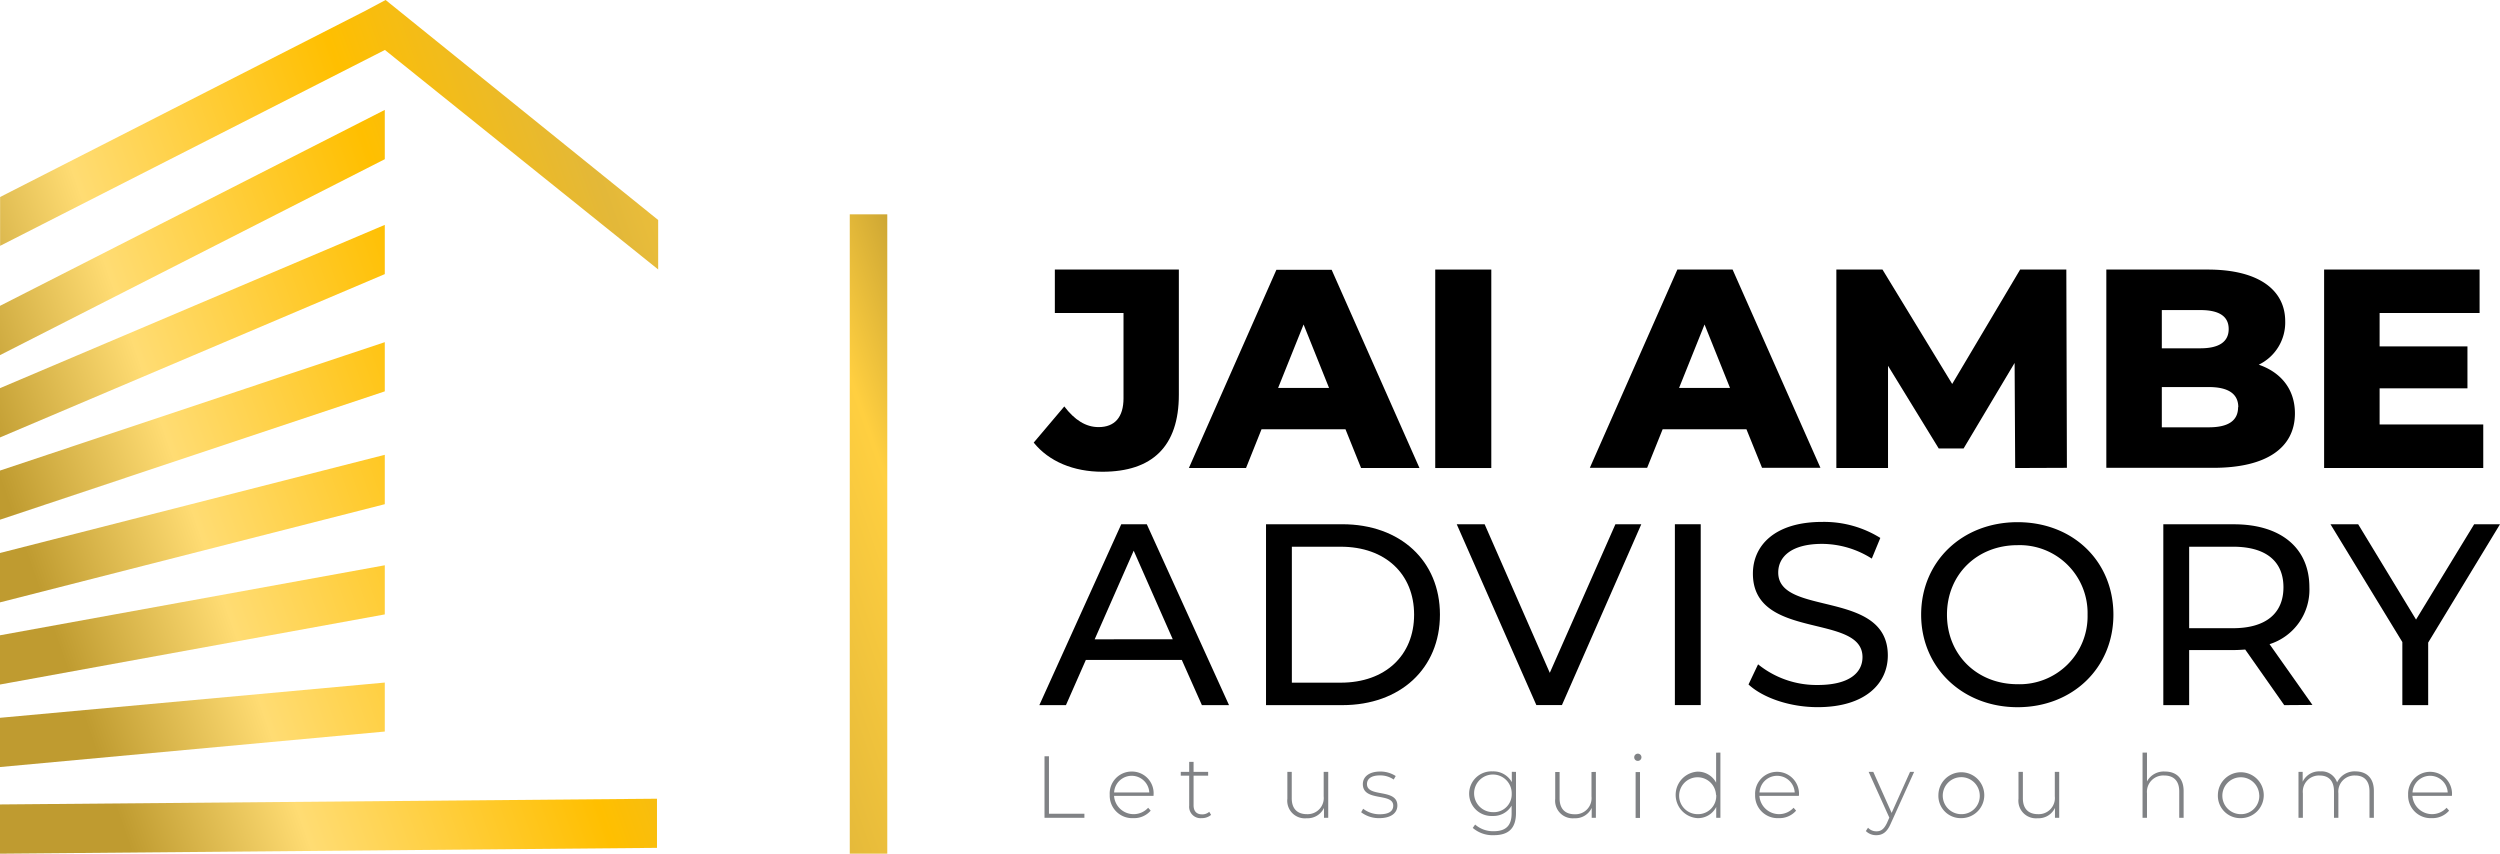 <svg xmlns="http://www.w3.org/2000/svg" xmlns:svg="http://www.w3.org/2000/svg" id="svg89" width="483.84" height="165.22" version="1.1" viewBox="0 0 483.84 165.22"><defs id="defs17"><style id="style2">.cls-1{fill:#808285}.cls-2{fill:url(#linear-gradient)}.cls-3{fill:none}</style><linearGradient id="linear-gradient" x1="51.31" x2="224.71" y1="158.74" y2="97.65" gradientUnits="userSpaceOnUse"><stop id="stop4" offset="0" stop-color="#bf9b30"/><stop id="stop6" offset=".18" stop-color="#ffdc73"/><stop id="stop8" offset=".48" stop-color="#ffbf00"/><stop id="stop10" offset=".7" stop-color="#e3b839"/><stop id="stop12" offset=".88" stop-color="#ffcf40"/><stop id="stop14" offset="1" stop-color="#bf9b30"/></linearGradient></defs><g id="Layer_2" data-name="Layer 2" transform="translate(-40.85,-36.42)"><g id="Layer_1-2" data-name="Layer 1"><path id="path19" d="m 240.91,122.08 5.92,-7 c 2,2.63 4.17,4 6.63,4 3.13,0 4.83,-1.91 4.83,-5.59 V 97 H 245 v -8.41 h 24 v 24.23 c 0,10 -5.15,14.9 -14.8,14.9 -5.56,0 -10.33,-1.97 -13.29,-5.64 z"/><path id="path21" d="M 301.25,119.5 H 285 l -3,7.5 h -11.06 l 16.94,-38.37 h 10.69 l 17,38.37 h -11.3 z m -3.18,-8 -4.93,-12.28 -4.93,12.28 z"/><path id="path23" d="m 318.62,88.59 h 10.85 V 127 h -10.85 z"/><path id="path25" d="m 378.85,119.5 h -16.22 l -3,7.46 h -11.09 l 16.94,-38.37 h 10.69 l 17,38.37 h -11.3 z m -3.18,-8 -4.93,-12.28 -4.93,12.28 z"/><path id="path27" d="m 430.86,127 -0.11,-20.34 -9.87,16.55 h -4.82 l -9.81,-16 V 127 h -10 V 88.59 h 8.93 l 13.49,22.14 13.15,-22.14 h 8.94 l 0.11,38.37 z"/><path id="path29" d="m 485,116.43 c 0,6.63 -5.48,10.53 -15.78,10.53 H 448.5 V 88.59 h 19.62 c 10.09,0 15,4.11 15,10 A 9.06,9.06 0 0 1 478,107 c 4.32,1.49 7,4.77 7,9.43 z m -25.76,-20 v 7.4 h 7.46 c 3.62,0 5.48,-1.26 5.48,-3.73 0,-2.47 -1.86,-3.67 -5.48,-3.67 z m 14.8,18.8 c 0,-2.63 -2,-3.9 -5.7,-3.9 h -9.1 v 7.79 h 9.1 c 3.73,0 5.66,-1.26 5.66,-3.89 z"/><path id="path31" d="M 521.45,118.57 V 127 h -30.8 V 88.59 h 30.09 V 97 h -19.35 v 6.46 h 17 v 8.11 h -17 v 7 z"/><path id="path33" d="M 269.57,164.14 H 251 l -3.85,8.75 H 242 l 15.85,-35 h 4.95 l 15.91,35 h -5.25 z m -1.75,-4 -7.56,-17.14 -7.55,17.15 z"/><path id="path35" d="m 285.87,137.88 h 14.76 c 11.25,0 18.9,7.1 18.9,17.5 0,10.4 -7.65,17.51 -18.9,17.51 h -14.76 z m 14.46,30.66 c 8.65,0 14.2,-5.3 14.2,-13.16 0,-7.86 -5.55,-13.15 -14.2,-13.15 h -9.46 v 26.31 z"/><path id="path37" d="m 358.5,137.88 -15.36,35 h -4.95 l -15.41,-35 h 5.4 l 12.61,28.76 12.7,-28.76 z"/><path id="path39" d="m 365,137.88 h 5 v 35 h -5 z"/><path id="path41" d="m 379.25,168.89 1.85,-3.9 a 18,18 0 0 0 11.55,4 c 6.06,0 8.66,-2.35 8.66,-5.4 0,-8.56 -21.21,-3.16 -21.21,-16.16 0,-5.4 4.2,-10 13.4,-10 a 20.6,20.6 0 0 1 11.26,3.1 l -1.65,4 a 18.08,18.08 0 0 0 -9.61,-2.85 c -5.95,0 -8.5,2.5 -8.5,5.55 0,8.55 21.21,3.2 21.21,16.05 0,5.36 -4.3,10 -13.56,10 -5.35,0.01 -10.6,-1.79 -13.4,-4.39 z"/><path id="path43" d="m 412.66,155.38 c 0,-10.25 7.9,-17.9 18.66,-17.9 10.76,0 18.55,7.6 18.55,17.9 0,10.3 -7.9,17.91 -18.55,17.91 -10.65,0 -18.66,-7.65 -18.66,-17.91 z m 32.21,0 a 13.14,13.14 0 0 0 -13.55,-13.45 c -7.86,0 -13.66,5.7 -13.66,13.45 0,7.75 5.8,13.46 13.66,13.46 a 13.15,13.15 0 0 0 13.55,-13.46 z"/><path id="path45" d="m 482.93,172.89 -7.55,-10.76 c -0.7,0.05 -1.45,0.1 -2.2,0.1 h -8.65 v 10.66 h -5 v -35 h 13.66 c 9.1,0 14.61,4.6 14.61,12.2 a 11.05,11.05 0 0 1 -7.71,11 l 8.3,11.76 z m -0.15,-22.81 c 0,-5 -3.35,-7.85 -9.75,-7.85 h -8.5 V 158 H 473 c 6.43,0 9.78,-2.92 9.78,-7.92 z"/><path id="path47" d="m 510.79,160.78 v 12.11 h -5 v -12.21 l -13.91,-22.8 h 5.36 l 11.2,18.45 11.25,-18.45 h 5 z"/><path id="path49" d="m 243,182.78 h 0.86 v 11.13 h 6.86 v 0.78 H 243 Z" class="cls-1"/><path id="path51" d="m 264.1,190.45 h -7.64 a 3.8,3.8 0 0 0 6.6,2.3 l 0.49,0.56 a 4.26,4.26 0 0 1 -3.35,1.45 4.36,4.36 0 0 1 -4.58,-4.51 4.25,4.25 0 0 1 4.26,-4.51 4.2,4.2 0 0 1 4.23,4.48 c 0,0.06 -0.01,0.15 -0.01,0.23 z m -7.63,-0.66 h 6.81 a 3.41,3.41 0 0 0 -6.81,0 z" class="cls-1"/><path id="path53" d="m 275.24,194.13 a 2.74,2.74 0 0 1 -1.82,0.63 2.21,2.21 0 0 1 -2.42,-2.42 v -5.8 h -1.63 v -0.73 H 271 v -1.94 h 0.85 v 1.94 h 2.82 v 0.73 h -2.82 v 5.72 c 0,1.14 0.56,1.77 1.65,1.77 a 2,2 0 0 0 1.38,-0.5 z" class="cls-1"/><path id="path55" d="m 297.91,185.81 v 8.88 h -0.82 v -1.91 a 3.5,3.5 0 0 1 -3.35,2 A 3.4,3.4 0 0 1 290,191 v -5.19 h 0.85 v 5.12 c 0,2 1.07,3.06 2.93,3.06 a 3.12,3.12 0 0 0 3.25,-3.45 v -4.73 z" class="cls-1"/><path id="path57" d="m 304.28,193.62 0.39,-0.68 a 5.16,5.16 0 0 0 3.2,1.07 c 1.87,0 2.62,-0.66 2.62,-1.67 0,-2.58 -5.88,-0.68 -5.88,-4.17 0,-1.34 1.12,-2.43 3.36,-2.43 a 5.44,5.44 0 0 1 3,0.87 l -0.39,0.68 a 4.54,4.54 0 0 0 -2.67,-0.8 c -1.74,0 -2.5,0.71 -2.5,1.67 0,2.67 5.88,0.78 5.88,4.16 0,1.45 -1.24,2.44 -3.5,2.44 a 5.64,5.64 0 0 1 -3.51,-1.14 z" class="cls-1"/><path id="path59" d="m 334.25,185.81 v 7.93 c 0,3 -1.44,4.32 -4.3,4.32 a 5.87,5.87 0 0 1 -4.07,-1.41 l 0.46,-0.65 a 5.25,5.25 0 0 0 3.59,1.29 c 2.37,0 3.47,-1.09 3.47,-3.45 v -1.5 a 4.08,4.08 0 0 1 -3.69,2 4.32,4.32 0 1 1 0,-8.63 4.09,4.09 0 0 1 3.73,2.08 v -2 z m -0.83,4.24 a 3.64,3.64 0 1 0 -3.64,3.55 3.45,3.45 0 0 0 3.64,-3.55 z" class="cls-1"/><path id="path61" d="m 349.71,185.81 v 8.88 h -0.81 v -1.91 a 3.5,3.5 0 0 1 -3.36,2 3.4,3.4 0 0 1 -3.7,-3.76 v -5.19 h 0.85 v 5.12 c 0,2 1.07,3.06 2.92,3.06 a 3.12,3.12 0 0 0 3.25,-3.45 v -4.73 z" class="cls-1"/><path id="path63" d="m 357.13,183 a 0.7,0.7 0 1 1 0.69,0.68 0.68,0.68 0 0 1 -0.69,-0.68 z m 0.27,2.84 h 0.85 v 8.88 h -0.85 z" class="cls-1"/><path id="path65" d="m 373.81,182.07 v 12.62 H 373 v -2.09 a 3.94,3.94 0 0 1 -3.64,2.16 4.51,4.51 0 0 1 0,-9 4,4 0 0 1 3.62,2.13 v -5.8 z m -0.85,8.18 a 3.57,3.57 0 1 0 -3.57,3.74 3.52,3.52 0 0 0 3.61,-3.74 z" class="cls-1"/><path id="path67" d="m 389,190.45 h -7.64 a 3.81,3.81 0 0 0 6.61,2.3 l 0.49,0.56 a 4.26,4.26 0 0 1 -3.35,1.45 4.36,4.36 0 0 1 -4.58,-4.51 4.25,4.25 0 1 1 8.49,0 c -0.02,0.03 -0.02,0.12 -0.02,0.2 z m -7.62,-0.66 h 6.81 a 3.41,3.41 0 0 0 -6.81,0 z" class="cls-1"/><path id="path69" d="m 411.3,185.81 -4.56,10.09 c -0.72,1.63 -1.6,2.16 -2.78,2.16 a 2.8,2.8 0 0 1 -2,-0.8 l 0.42,-0.65 a 2.16,2.16 0 0 0 1.65,0.7 c 0.82,0 1.41,-0.37 2,-1.58 l 0.47,-1.07 -4,-8.85 h 0.9 l 3.55,7.94 3.56,-7.94 z" class="cls-1"/><path id="path71" d="m 416,190.25 a 4.44,4.44 0 1 1 4.44,4.51 4.32,4.32 0 0 1 -4.44,-4.51 z m 8,0 a 3.58,3.58 0 1 0 -3.57,3.74 3.52,3.52 0 0 0 3.57,-3.74 z" class="cls-1"/><path id="path73" d="m 439.38,185.81 v 8.88 h -0.82 v -1.91 a 3.5,3.5 0 0 1 -3.35,2 3.4,3.4 0 0 1 -3.71,-3.78 v -5.19 h 0.85 v 5.12 c 0,2 1.07,3.06 2.93,3.06 a 3.12,3.12 0 0 0 3.25,-3.45 v -4.73 z" class="cls-1"/><path id="path75" d="m 463.46,189.5 v 5.19 h -0.85 v -5.12 c 0,-2 -1.07,-3.06 -2.88,-3.06 a 3.16,3.16 0 0 0 -3.36,3.45 v 4.73 h -0.86 v -12.62 h 0.86 v 5.59 a 3.67,3.67 0 0 1 3.48,-1.92 c 2.15,0 3.61,1.26 3.61,3.76 z" class="cls-1"/><path id="path77" d="m 470.09,190.25 a 4.44,4.44 0 1 1 4.44,4.51 4.33,4.33 0 0 1 -4.44,-4.51 z m 8,0 a 3.57,3.57 0 1 0 -3.57,3.74 3.52,3.52 0 0 0 3.58,-3.74 z" class="cls-1"/><path id="path79" d="m 500.28,189.5 v 5.19 h -0.85 v -5.12 c 0,-2 -1,-3.06 -2.77,-3.06 a 3.12,3.12 0 0 0 -3.25,3.45 v 4.73 h -0.85 v -5.12 c 0,-2 -1,-3.06 -2.77,-3.06 a 3.12,3.12 0 0 0 -3.25,3.45 v 4.73 h -0.85 v -8.88 h 0.81 v 1.9 a 3.53,3.53 0 0 1 3.41,-2 3.16,3.16 0 0 1 3.25,2.14 3.74,3.74 0 0 1 3.59,-2.14 c 2.14,0.03 3.53,1.29 3.53,3.79 z" class="cls-1"/><path id="path81" d="m 515.38,190.45 h -7.64 a 3.81,3.81 0 0 0 6.61,2.3 l 0.49,0.56 a 4.26,4.26 0 0 1 -3.35,1.45 4.36,4.36 0 0 1 -4.58,-4.51 4.25,4.25 0 1 1 8.49,0 c 0,0.03 -0.02,0.12 -0.02,0.2 z m -7.62,-0.66 h 6.81 a 3.41,3.41 0 0 0 -6.81,0 z" class="cls-1"/><path id="path83" d="m 212.57,201.64 h -7.26 V 77.9 h 7.26 z m -97.25,-99 -74.47,24.85 V 137 l 74.47,-24.84 z m 0,-22.7 -74.47,31.6 v 9.54 l 74.47,-31.61 z m 0,-22.25 -74.47,37.92 v 9.54 l 74.47,-37.92 z m 0,66.75 -74.47,19 V 153 l 74.47,-19 z m 0,-78.37 52.91,42.5 V 79 l -52.75,-42.58 -4,2.13 -70.61,36 V 84 L 115.34,46.09 Z M 168,191 40.85,192.11 v 9.53 L 168,200.51 Z m -52.68,-45.18 -74.47,13.55 v 9.53 l 74.47,-13.57 z m 0,22.7 -74.47,6.82 v 9.53 L 115.32,178 Z" class="cls-2" style="fill:url(#linear-gradient)"/><rect id="rect85" width="565.55" height="238.06" x="0" y="0" class="cls-3"/></g></g></svg>